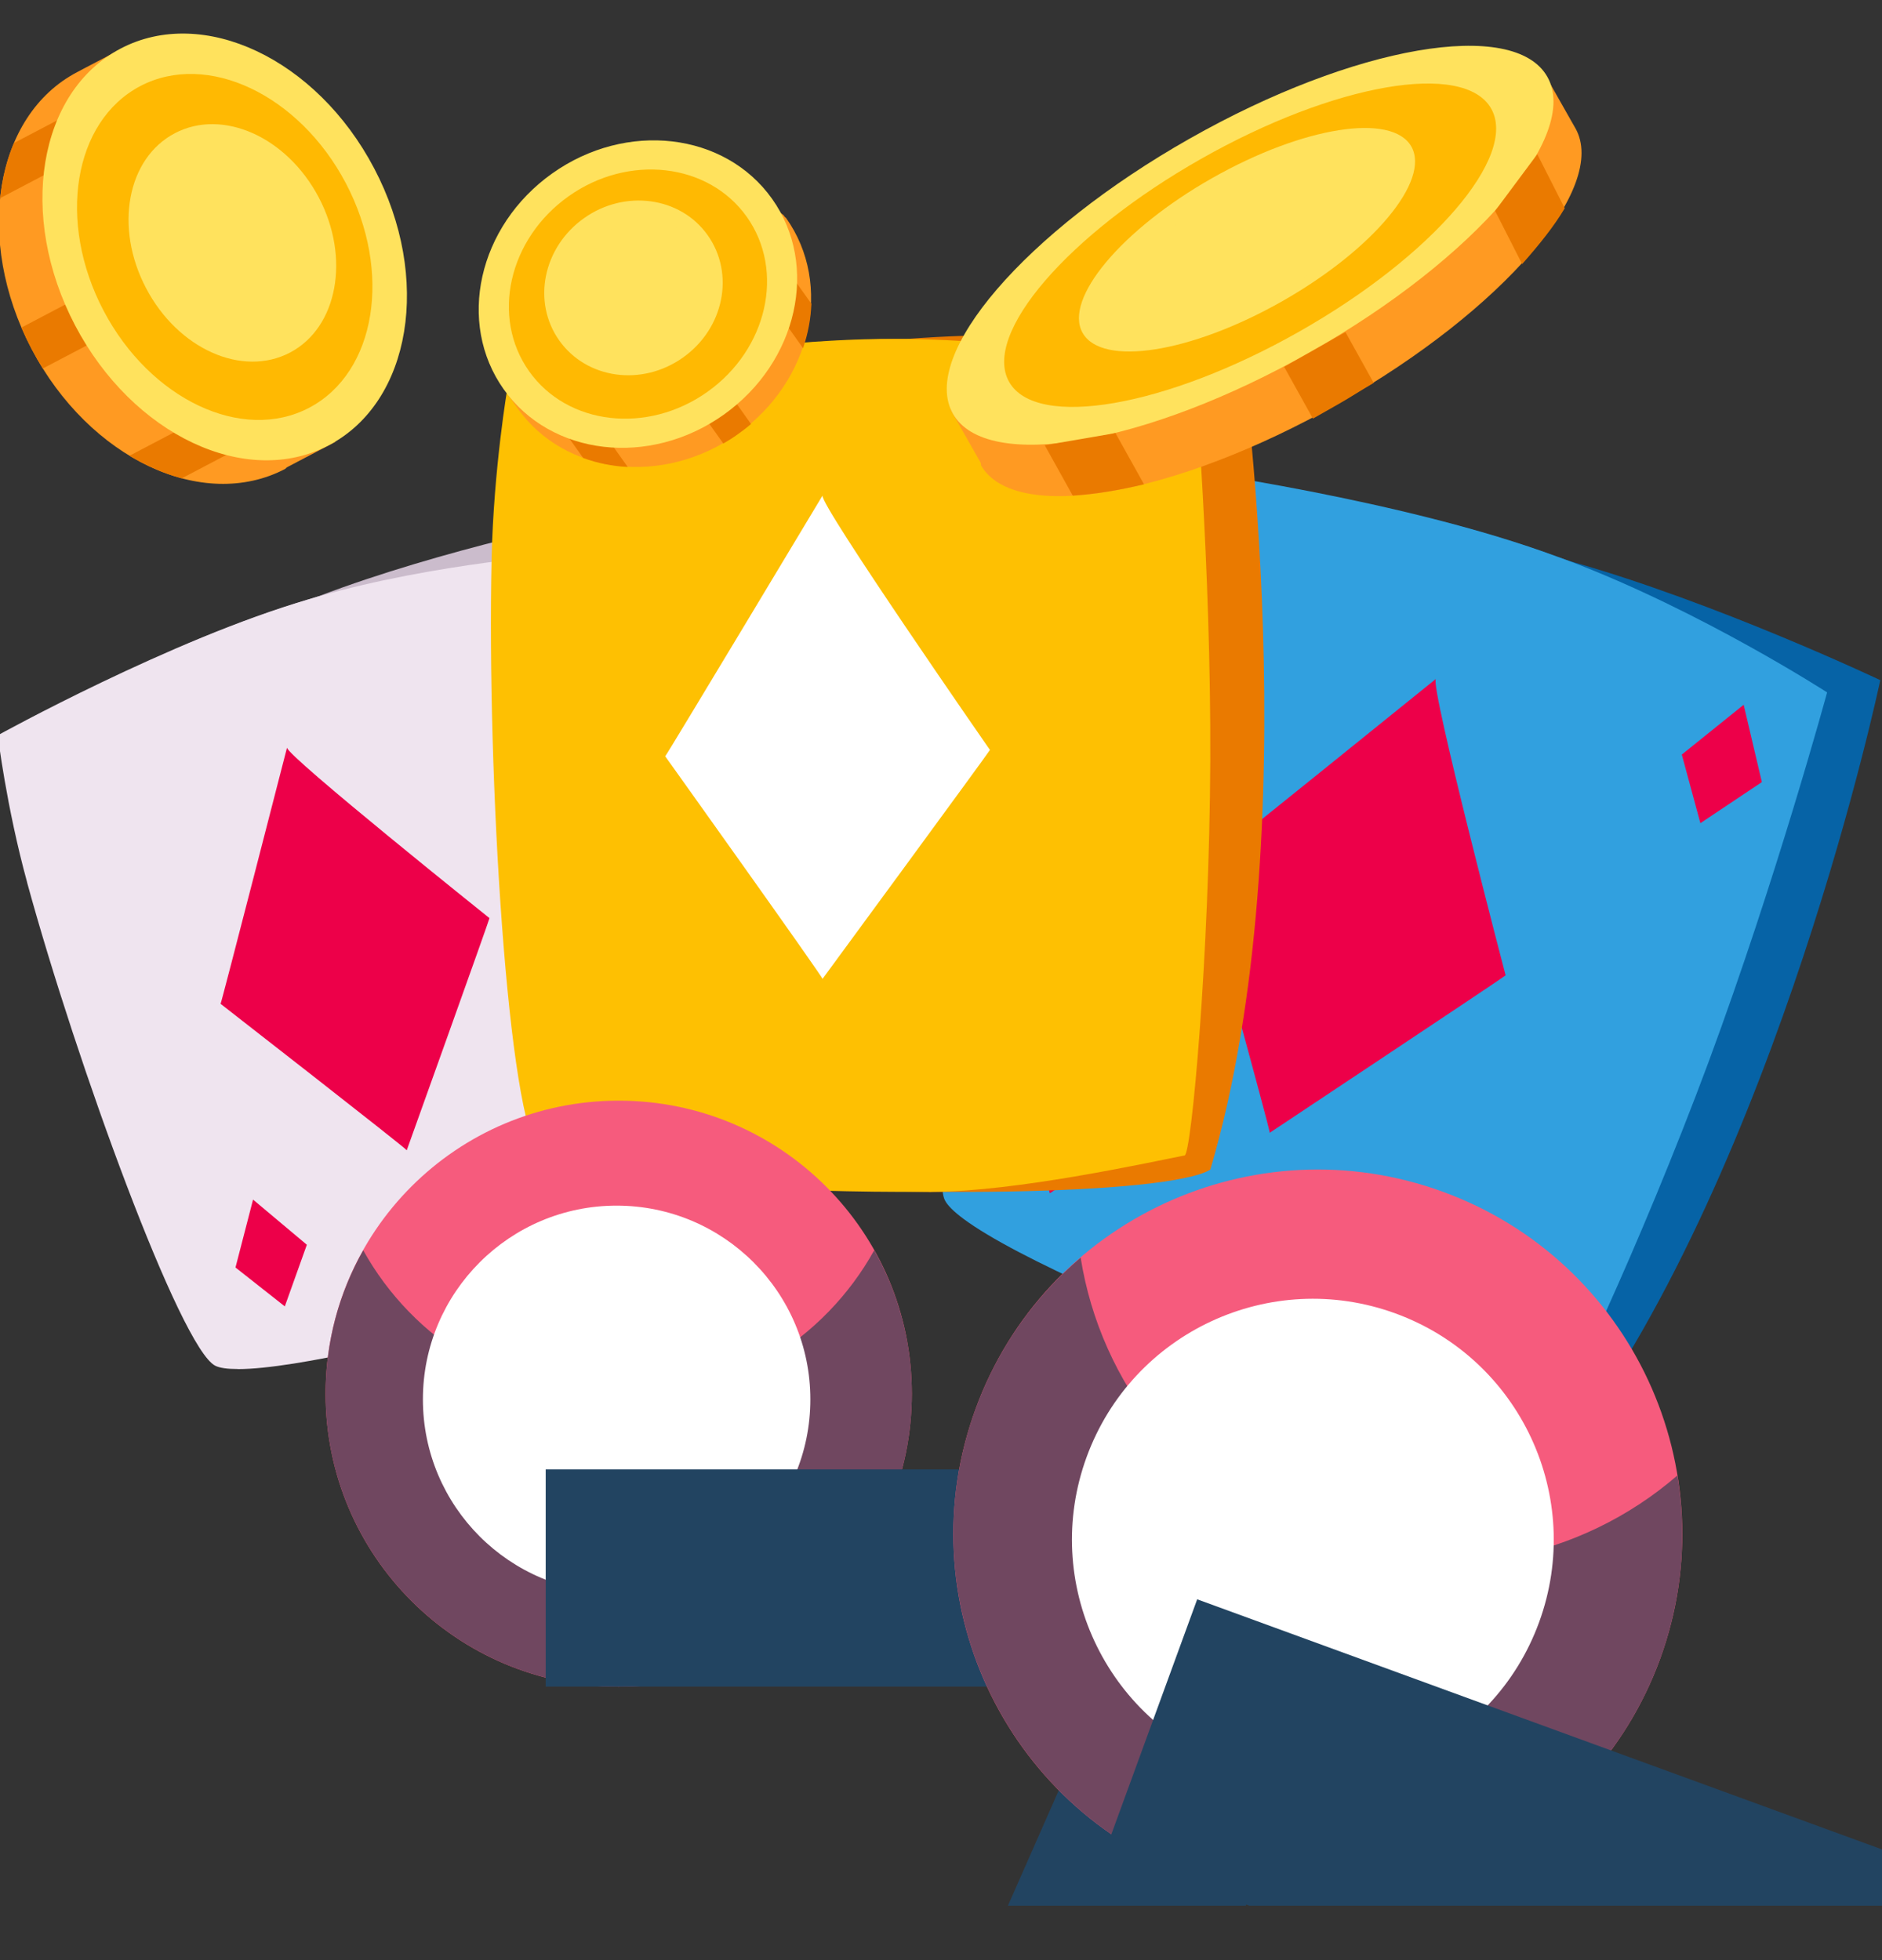 <?xml version="1.0" encoding="utf-8"?>
<svg xmlns="http://www.w3.org/2000/svg" fill="none" height="25" viewBox="0 0 24 25" width="24">
<rect x="0" y="0" width="24" height="25" fill="#333333" stroke="none"/>
<g clip-path="url(#clip0_327_138114)">
<path d="M19.999 18.434C19.999 18.434 19.994 18.433 19.986 18.435C19.909 18.448 19.796 18.442 19.653 18.42C19.645 18.419 19.639 18.419 19.63 18.417C18.998 18.322 17.81 17.944 16.586 17.485C16.56 17.477 16.535 17.468 16.51 17.457C15.291 16.997 14.049 16.459 13.298 16.035C13.297 16.035 13.297 16.035 13.297 16.035C12.923 15.822 12.671 15.639 12.606 15.51C12.59 15.48 12.582 15.436 12.577 15.38C12.466 14.105 14.911 6.611 15.551 6.352C16.141 6.112 18.068 6.468 19.867 7.102L20.009 7.154C21.887 7.682 23.978 8.675 23.978 8.675C23.978 8.675 22.69 14.809 19.999 18.434Z" fill="#0663A6"/>
<path d="M19.755 18.151C19.216 18.067 17.59 17.845 16.586 17.486C16.56 17.478 16.535 17.468 16.51 17.458C14.832 16.856 12.955 16.043 12.286 15.545C12.285 15.544 12.285 15.544 12.285 15.544C12.164 15.454 12.082 15.374 12.049 15.307C11.793 14.794 13.063 10.54 14.069 7.971C14.069 7.971 14.069 7.97 14.07 7.968C14.492 6.89 15.014 5.98 15.014 5.98C15.014 5.98 17.908 6.371 19.866 7.103L20.008 7.154C21.7 7.796 23.3 8.831 23.3 8.831C23.3 8.831 22.653 11.21 21.79 13.54C20.923 15.876 19.841 18.166 19.755 18.151Z" fill="#31A0DF"/>
<path d="M18.31 8.66C18.31 8.66 15.286 11.103 15.284 11.094C15.284 11.094 16.208 14.444 16.192 14.448C16.192 14.448 19.178 12.464 19.2 12.44C19.2 12.44 18.238 8.764 18.31 8.66Z" fill="#ED0049"/>
<path d="M22.236 8.989L21.447 9.624L21.684 10.499L22.468 9.975L22.236 8.989Z" fill="#ED0049"/>
<path d="M13.95 13.682L13.148 14.329L13.388 15.219L14.187 14.686L13.95 13.682Z" fill="#ED0049"/>
<path d="M9.909 15.473C9.909 15.473 9.905 15.476 9.9 15.481C9.854 15.53 9.772 15.584 9.661 15.644C9.655 15.646 9.65 15.65 9.643 15.653C9.154 15.915 8.129 16.268 7.038 16.583C7.015 16.591 6.993 16.597 6.97 16.603C5.882 16.915 4.737 17.184 3.994 17.279C3.993 17.279 3.993 17.279 3.993 17.279C3.621 17.324 3.351 17.328 3.238 17.272C3.212 17.259 3.183 17.233 3.151 17.196C2.412 16.364 0.228 9.872 0.539 9.36C0.826 8.887 2.354 8.134 3.937 7.643L4.063 7.605C5.647 6.999 7.619 6.606 7.619 6.606C7.619 6.606 9.904 11.55 9.909 15.473Z" fill="#CBBCCC"/>
<path d="M9.593 15.402C9.173 15.624 7.925 16.312 7.038 16.584C7.016 16.591 6.993 16.598 6.971 16.604C5.489 17.054 3.758 17.462 3.034 17.462C3.032 17.461 3.032 17.461 3.032 17.461C2.901 17.461 2.803 17.448 2.745 17.419C2.301 17.194 0.979 13.57 0.346 11.257C0.346 11.257 0.346 11.256 0.346 11.254C0.08 10.284 -0.028 9.378 -0.028 9.378C-0.028 9.378 2.192 8.15 3.937 7.644L4.063 7.606C5.575 7.176 7.227 7.066 7.227 7.066C7.227 7.066 8.011 9.06 8.618 11.132C9.227 13.211 9.66 15.368 9.593 15.402Z" fill="#EFE4EF"/>
<path d="M7.46 6.996C7.335 7.034 8.168 9.102 8.84 11.635C9.511 14.168 9.541 14.706 9.697 14.763C9.853 14.821 9.549 12.081 8.932 10.142C8.314 8.201 7.819 7.019 7.744 7.003C7.669 6.986 7.46 6.996 7.46 6.996Z" fill="#CBBCCC"/>
<path d="M3.66 9.536C3.66 9.536 2.819 12.809 2.813 12.803C2.813 12.803 5.196 14.659 5.187 14.671C5.187 14.671 6.239 11.738 6.242 11.71C6.242 11.71 3.664 9.647 3.66 9.536Z" fill="#ED0049"/>
<path d="M6.567 7.729L6.347 8.581L6.966 9.068L7.24 8.296L6.567 7.729Z" fill="#ED0049"/>
<path d="M3.227 15.3L3.003 16.166L3.632 16.662L3.913 15.876L3.227 15.3Z" fill="#ED0049"/>
<path d="M15.434 14.919C15.434 14.919 15.429 14.92 15.421 14.925C15.354 14.963 15.246 14.997 15.104 15.025C15.096 15.027 15.09 15.029 15.082 15.03C14.455 15.158 13.21 15.212 11.902 15.201C11.875 15.202 11.848 15.202 11.821 15.201C10.519 15.188 9.167 15.109 8.317 14.969C8.315 14.969 8.315 14.969 8.315 14.969C7.891 14.898 7.591 14.813 7.486 14.714C7.461 14.691 7.438 14.653 7.414 14.601C6.872 13.442 6.593 5.565 7.105 5.101C7.577 4.674 9.509 4.345 11.416 4.323H11.567C13.513 4.173 15.817 4.387 15.817 4.387C15.817 4.387 16.715 10.591 15.434 14.919Z" fill="#EA7A00"/>
<path d="M15.107 14.737C14.572 14.843 12.969 15.193 11.902 15.201C11.876 15.203 11.848 15.203 11.822 15.201C10.039 15.212 7.997 15.094 7.197 14.856C7.196 14.855 7.196 14.855 7.196 14.855C7.051 14.812 6.947 14.766 6.893 14.714C6.477 14.32 6.208 9.889 6.269 7.131C6.269 7.131 6.269 7.129 6.269 7.127C6.295 5.97 6.473 4.936 6.473 4.936C6.473 4.936 9.325 4.309 11.415 4.323H11.566C13.376 4.345 15.234 4.766 15.234 4.766C15.234 4.766 15.444 7.223 15.434 9.707C15.423 12.2 15.193 14.721 15.107 14.737Z" fill="#FEC002"/>
<path d="M10.489 6.321C10.489 6.321 8.488 9.654 8.483 9.646C8.483 9.646 10.503 12.475 10.489 12.485C10.489 12.485 12.611 9.595 12.624 9.565C12.624 9.565 10.457 6.444 10.489 6.321Z" fill="white"/>
<path d="M7.89 21.514C9.955 21.514 11.628 19.84 11.628 17.776C11.628 15.711 9.955 14.038 7.89 14.038C5.826 14.038 4.152 15.711 4.152 17.776C4.152 19.84 5.826 21.514 7.89 21.514Z" fill="#F65B7D"/>
<path d="M7.89 17.857C6.487 17.857 5.266 17.088 4.632 15.947C4.324 16.491 4.152 17.115 4.152 17.776C4.152 19.839 5.827 21.514 7.89 21.514C9.954 21.514 11.628 19.839 11.628 17.776C11.628 17.115 11.456 16.491 11.148 15.947C10.515 17.088 9.293 17.857 7.89 17.857Z" fill="#704760"/>
<path d="M7.863 20.192C9.157 20.192 10.207 19.143 10.207 17.848C10.207 16.554 9.157 15.504 7.863 15.504C6.568 15.504 5.519 16.554 5.519 17.848C5.519 19.143 6.568 20.192 7.863 20.192Z" fill="white"/>
<path d="M7.863 20.319C9.228 20.319 10.334 19.213 10.334 17.848C10.334 16.484 9.228 15.377 7.863 15.377C6.499 15.377 5.393 16.484 5.393 17.848C5.393 19.213 6.499 20.319 7.863 20.319Z" fill="white"/>
<path d="M6.959 18.741H17.094V21.511L12.386 32.403H9.285L14.085 21.511H6.959V18.741Z" fill="#224461"/>
<path d="M15.211 23.929C17.621 24.809 20.289 23.569 21.17 21.159C22.05 18.748 20.81 16.08 18.4 15.2C15.989 14.319 13.321 15.559 12.441 17.97C11.56 20.38 12.8 23.048 15.211 23.929Z" fill="#F65B7D"/>
<path d="M16.771 19.659C15.133 19.061 14.034 17.642 13.781 16.04C13.19 16.543 12.723 17.198 12.441 17.97C11.561 20.379 12.802 23.049 15.211 23.929C17.62 24.809 20.29 23.568 21.17 21.159C21.452 20.387 21.517 19.585 21.39 18.819C20.163 19.881 18.409 20.258 16.771 19.659Z" fill="#704760"/>
<path d="M15.742 22.374C17.254 22.927 18.927 22.149 19.479 20.637C20.031 19.125 19.253 17.453 17.742 16.9C16.23 16.348 14.557 17.126 14.005 18.637C13.453 20.149 14.23 21.822 15.742 22.374Z" fill="white"/>
<path d="M15.688 22.522C17.282 23.104 19.045 22.285 19.627 20.691C20.209 19.098 19.389 17.334 17.796 16.752C16.203 16.17 14.439 16.99 13.857 18.583C13.275 20.177 14.095 21.94 15.688 22.522Z" fill="white"/>
<path d="M15.267 20.398L27.102 24.721L25.92 27.955L15.777 38.665L12.156 37.342L22.407 26.671L14.086 23.632L15.267 20.398Z" fill="#224461"/>
<path d="M9.991 2.743L9.714 2.536L8.745 2.91C8.429 2.975 8.107 3.103 7.823 3.305C7.534 3.511 7.311 3.769 7.147 4.045L6.446 4.973L6.536 5.117C6.555 5.144 6.574 5.171 6.602 5.21C7.206 6.059 8.46 6.206 9.406 5.534C10.352 4.862 10.627 3.629 10.024 2.78C10.009 2.77 10 2.757 9.991 2.743Z" fill="#FF9A22"/>
<path clip-rule="evenodd" d="M10.347 3.874L9.869 3.201L9.747 3.747L10.241 4.441C10.304 4.256 10.34 4.065 10.347 3.874ZM9.577 5.408L9.095 4.728L8.742 4.979L9.224 5.657C9.287 5.621 9.35 5.581 9.411 5.537C9.469 5.496 9.525 5.453 9.577 5.408ZM8.005 5.956L7.509 5.257L6.931 5.129L7.437 5.841C7.617 5.907 7.809 5.946 8.005 5.956Z" fill="#EA7A00" fill-rule="evenodd"/>
<path d="M9.228 5.29C10.174 4.618 10.449 3.385 9.846 2.536C9.243 1.687 7.988 1.54 7.042 2.212C6.096 2.884 5.821 4.117 6.424 4.966C7.027 5.815 8.282 5.962 9.228 5.29Z" fill="#FFE25D"/>
<path d="M9.021 4.998C9.786 4.455 10.013 3.455 9.523 2.765C9.033 2.076 8.014 1.961 7.25 2.504C6.485 3.047 6.258 4.046 6.748 4.736C7.238 5.426 8.257 5.541 9.021 4.998Z" fill="#FFB902"/>
<path d="M8.71 4.56C9.234 4.188 9.373 3.49 9.024 2.999C8.676 2.508 7.967 2.413 7.447 2.783C6.923 3.155 6.784 3.853 7.132 4.343C7.481 4.834 8.185 4.933 8.71 4.56Z" fill="#FFE25D"/>
<path d="M8.634 4.454C9.085 4.134 9.222 3.558 8.939 3.16C8.656 2.762 8.067 2.701 7.616 3.021C7.165 3.342 7.029 3.918 7.312 4.316C7.585 4.7 8.183 4.774 8.634 4.454Z" fill="#FFE25D"/>
<path d="M3.684 5.947L4.276 5.636L3.572 4.295C3.517 3.871 3.386 3.422 3.165 3.001C2.94 2.574 2.649 2.218 2.331 1.932L1.623 0.584L1.097 0.86C1.064 0.877 1.031 0.895 0.982 0.921C-0.07 1.473 -0.331 3.052 0.403 4.451C1.138 5.85 2.586 6.532 3.638 5.98C3.651 5.964 3.667 5.955 3.684 5.947Z" fill="#FF9A22"/>
<path clip-rule="evenodd" d="M2.318 6.101L3.152 5.662L2.512 5.361L1.651 5.813C1.867 5.943 2.092 6.04 2.318 6.101ZM0.546 4.7L1.388 4.258L1.114 3.736L0.273 4.178C0.313 4.27 0.356 4.361 0.404 4.452C0.449 4.537 0.496 4.62 0.546 4.7ZM0.002 2.527L0.869 2.072L1.062 1.36L0.178 1.824C0.087 2.039 0.028 2.276 0.002 2.527Z" fill="#EA7A00" fill-rule="evenodd"/>
<path d="M0.958 4.151C1.693 5.55 3.141 6.232 4.193 5.679C5.246 5.127 5.507 3.547 4.772 2.148C4.038 0.749 2.589 0.067 1.537 0.62C0.485 1.172 0.224 2.752 0.958 4.151Z" fill="#FFE25D"/>
<path d="M1.32 3.961C1.914 5.092 3.088 5.65 3.942 5.201C4.797 4.752 5.005 3.469 4.411 2.338C3.817 1.208 2.643 0.65 1.789 1.098C0.934 1.547 0.727 2.83 1.32 3.961Z" fill="#FFB902"/>
<path d="M1.863 3.676C2.27 4.452 3.09 4.816 3.698 4.497C4.307 4.177 4.469 3.288 4.066 2.52C3.658 1.744 2.838 1.38 2.23 1.699C1.621 2.018 1.455 2.901 1.863 3.676Z" fill="#FFE25D"/>
<path d="M1.994 3.607C2.344 4.274 3.02 4.603 3.513 4.344C4.007 4.085 4.12 3.342 3.769 2.675C3.419 2.008 2.743 1.679 2.25 1.938C1.773 2.188 1.644 2.94 1.994 3.607Z" fill="#FFE25D"/>
<path d="M12.5 5.892L12.118 5.218L14.128 4.079C14.607 3.684 15.181 3.28 15.811 2.923C16.452 2.56 17.083 2.28 17.668 2.072L19.688 0.926L20.043 1.553C20.056 1.576 20.07 1.6 20.09 1.635C20.515 2.385 19.167 3.956 17.071 5.144C14.975 6.333 12.935 6.684 12.509 5.933C12.513 5.915 12.507 5.903 12.5 5.892Z" fill="#FF9A22"/>
<path d="M16.713 4.488C14.617 5.677 12.577 6.028 12.152 5.277C11.726 4.527 13.075 2.956 15.171 1.768C17.267 0.579 19.307 0.228 19.732 0.979C20.158 1.73 18.809 3.3 16.713 4.488Z" fill="#FFE25D"/>
<path d="M16.567 4.23C14.873 5.191 13.214 5.48 12.869 4.871C12.523 4.261 13.623 2.986 15.317 2.026C17.011 1.065 18.67 0.775 19.016 1.385C19.361 1.995 18.262 3.27 16.567 4.23Z" fill="#FFB902"/>
<path d="M16.348 3.844C15.186 4.503 14.052 4.68 13.806 4.246C13.56 3.812 14.306 2.925 15.457 2.272C16.619 1.613 17.752 1.436 17.998 1.869C18.244 2.303 17.51 3.185 16.348 3.844Z" fill="#FFE25D"/>
<path d="M16.294 3.75C15.295 4.316 14.332 4.49 14.132 4.139C13.933 3.787 14.577 3.05 15.576 2.483C16.575 1.917 17.538 1.742 17.738 2.094C17.931 2.434 17.293 3.183 16.294 3.75Z" fill="#FFE25D"/>
<path d="M19.411 3.368L19.066 2.69L19.604 1.967L19.954 2.656C19.815 2.891 19.629 3.12 19.411 3.368Z" fill="#EA7A00"/>
<path d="M14.589 6.177C14.26 6.255 13.957 6.303 13.68 6.321L13.323 5.679L14.225 5.524L14.589 6.177Z" fill="#EA7A00"/>
<path d="M17.507 4.89C17.366 4.97 17.221 5.068 17.079 5.148C16.971 5.209 16.851 5.277 16.743 5.339L16.376 4.679L17.158 4.236L17.518 4.884L17.507 4.89Z" fill="#EA7A00"/>
</g>
<defs>
<clipPath id="clip0_327_138114">
<rect fill="white" height="24" transform="translate(0 0.306)" width="24"/>
</clipPath>
</defs>
</svg>